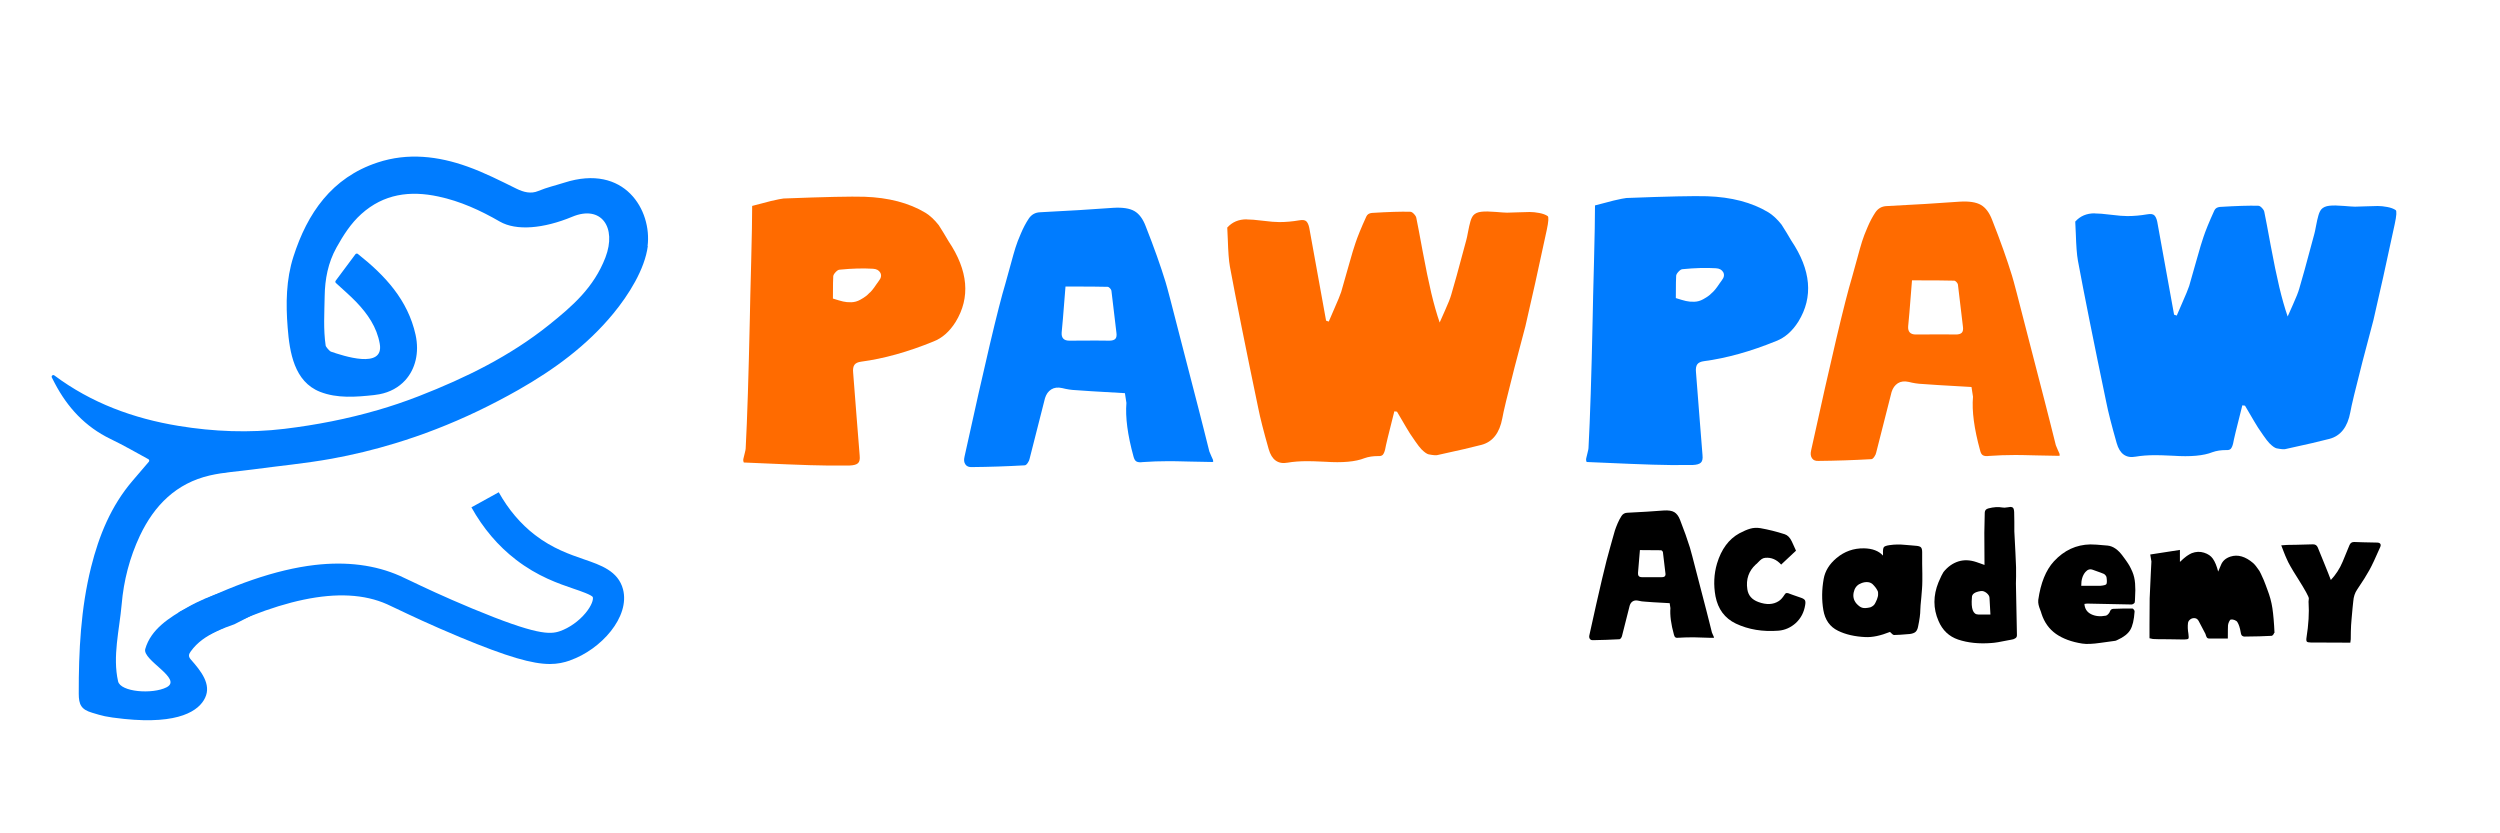 <svg width="300" height="100" viewBox="0 0 300 100" fill="none" xmlns="http://www.w3.org/2000/svg">
<g clip-path="url(#clip0_5_2)">
<path d="M77.74 29.51C77.38 32.33 75.41 35.42 73.61 37.61C70.45 41.46 66.49 44.35 62.2 46.79C59.01 48.6 55.73 50.18 52.35 51.49C50.71 52.13 49.05 52.7 47.37 53.21C44.91 53.96 42.4 54.57 39.83 55.04C36.68 55.61 33.47 55.91 30.29 56.34C28.59 56.57 26.85 56.67 25.19 57.05C21.16 57.98 18.52 60.63 16.79 64.28C15.56 66.89 14.84 69.67 14.6 72.52C14.33 75.59 13.49 78.76 14.17 81.76C14.46 83.04 18.28 83.34 19.98 82.48C21.99 81.46 17.05 79.23 17.43 77.88C18.11 75.5 20.31 74.12 22.42 72.92C23.85 72.1 25.35 71.47 26.89 70.99C28.47 70.5 30.1 70.16 31.76 69.93C35.02 69.48 38.25 69.4 41.44 69.71C37.55 70.52 33.1 72.29 28.13 74.91C27.41 75.15 26.7 75.43 26 75.76C24.79 76.33 23.69 77.05 22.89 78.17C22.65 78.5 22.57 78.76 22.89 79.13C24.12 80.52 25.39 82.11 24.61 83.74C23.9 85.25 21.54 86.96 14.88 86.27C12.62 86.03 12.3 85.9 11.06 85.53C9.75 85.14 9.45 84.57 9.45 83.23C9.44 78.12 9.69 73.04 10.93 68.06C11.88 64.26 13.33 60.7 15.91 57.69C16.57 56.92 17.22 56.15 17.86 55.41C17.94 55.31 17.92 55.16 17.8 55.1C16.44 54.36 14.87 53.45 13.25 52.67C10.23 51.21 8.1 48.9 6.57 45.98C6.45 45.75 6.33 45.53 6.22 45.3C6.13 45.11 6.35 44.92 6.52 45.05C10.97 48.37 16.01 50.22 21.44 51.11C25.66 51.8 29.91 51.97 34.14 51.46C37.94 51 41.69 50.27 45.36 49.2C46.95 48.74 48.52 48.21 50.07 47.61C50.16 47.58 50.24 47.54 50.33 47.51C55.89 45.34 61.21 42.73 65.89 38.98C68.68 36.74 71.25 34.53 72.65 30.9C74.04 27.27 72.14 24.56 68.67 26.01C65.2 27.45 61.95 27.72 59.98 26.59C57.66 25.25 55.24 24.14 52.6 23.58C49.2 22.85 46.05 23.26 43.36 25.68C42.09 26.82 41.2 28.23 40.38 29.7C39.36 31.53 38.99 33.51 38.96 35.55C38.93 37.52 38.79 39.51 39.08 41.47C39.1 41.62 39.54 42.14 39.72 42.2C41.13 42.68 46.12 44.37 45.57 41.25C45.22 39.25 44.11 37.66 42.75 36.24C41.99 35.45 41.15 34.74 40.31 33.96C40.23 33.89 40.22 33.77 40.28 33.69C41.04 32.67 41.83 31.62 42.65 30.51C42.72 30.42 42.85 30.4 42.94 30.47C46.21 33.06 48.94 35.99 49.87 40.18C50.34 42.33 49.84 44.3 48.62 45.64C47.85 46.48 46.8 47.07 45.53 47.31C45.31 47.35 45.09 47.38 44.87 47.41C42.73 47.64 40.47 47.83 38.41 47.02C35.3 45.8 34.75 42.27 34.52 39.31C34.29 36.45 34.33 33.53 35.21 30.8C36.88 25.59 39.8 21.32 45.31 19.5C48.94 18.3 52.58 18.73 56.1 19.99C58.12 20.71 60.04 21.69 61.97 22.64C62.84 23.07 63.72 23.29 64.59 22.92C65.71 22.46 66.55 22.29 67.71 21.92C74.98 19.59 78.25 25.26 77.71 29.53L77.74 29.51Z" fill="#007CFF"/>
<path d="M68.42 79.25C67.67 79.51 66.92 79.68 65.99 79.68C63.9 79.68 60.95 78.85 55.2 76.46C51.63 74.97 49.13 73.78 47.64 73.07C47.13 72.83 46.73 72.63 46.45 72.51C43.71 71.29 40.36 71.14 36.44 71.96C32.55 72.77 28.1 74.54 23.13 77.16L21.42 73.49C21.58 73.41 21.74 73.32 21.9 73.24C27.82 70.17 33.16 68.34 37.76 67.8C41.61 67.35 45.05 67.8 48 69.11C48.32 69.26 48.75 69.46 49.28 69.71C50.74 70.41 53.18 71.57 56.66 73.02C64.39 76.23 66 76.15 67.19 75.74C68.31 75.35 69.46 74.54 70.27 73.56C71.03 72.64 71.21 71.93 71.14 71.67C71.07 71.41 69.59 70.9 68.87 70.66C67.03 70.03 64.52 69.18 61.91 67.16C59.76 65.51 57.97 63.39 56.57 60.88L59.85 59.07C61 61.13 62.46 62.86 64.2 64.2C66.32 65.83 68.41 66.54 70.08 67.12C72.09 67.81 74.18 68.52 74.76 70.71C75.63 74.02 72.13 77.94 68.42 79.24V79.25Z" fill="#007CFF"/>
<path d="M90.26 24.71C90.73 24.59 91.14 24.49 91.49 24.39C91.84 24.29 92.18 24.21 92.52 24.12C92.86 24.04 93.18 23.97 93.48 23.91C93.78 23.85 93.96 23.82 94.03 23.82C98.96 23.63 102.19 23.56 103.73 23.61C106.62 23.71 109.06 24.34 111.05 25.53C111.59 25.86 112.13 26.36 112.65 27.02C112.74 27.16 112.95 27.48 113.25 27.98C113.56 28.48 113.75 28.8 113.82 28.94C116.19 32.47 116.47 35.7 114.67 38.64C113.94 39.8 113.05 40.58 112.01 40.98C108.93 42.24 106.04 43.04 103.34 43.4C102.96 43.45 102.69 43.57 102.54 43.77C102.39 43.97 102.33 44.3 102.38 44.75C102.43 45.44 102.56 47.19 102.79 50.01C103.01 52.83 103.14 54.38 103.16 54.66C103.21 55.11 103.14 55.42 102.96 55.58C102.78 55.75 102.46 55.84 101.98 55.86C100.13 55.88 98.53 55.87 97.18 55.82C96.23 55.8 93.59 55.69 89.26 55.5C89.19 55.36 89.17 55.2 89.21 55.04C89.25 54.87 89.3 54.66 89.37 54.38C89.44 54.11 89.48 53.92 89.48 53.83C89.67 50.28 89.83 45.08 89.98 38.24C90 36.82 90.06 34.57 90.14 31.49C90.22 28.41 90.26 26.15 90.26 24.7V24.71ZM99.96 35.83C100.48 36 100.88 36.11 101.17 36.18C101.45 36.25 101.79 36.28 102.16 36.27C102.54 36.26 102.89 36.16 103.23 35.97C103.37 35.9 103.5 35.82 103.62 35.74C103.74 35.66 103.84 35.59 103.92 35.53C104 35.47 104.1 35.39 104.2 35.28C104.3 35.17 104.38 35.1 104.43 35.07C104.48 35.03 104.56 34.94 104.68 34.79C104.8 34.64 104.88 34.54 104.91 34.49C104.95 34.44 105.03 34.31 105.18 34.1C105.32 33.89 105.42 33.76 105.46 33.71C105.74 33.36 105.8 33.03 105.64 32.73C105.47 32.43 105.18 32.27 104.75 32.25C103.59 32.18 102.26 32.21 100.77 32.36C100.63 32.36 100.47 32.45 100.29 32.64C100.11 32.83 100.01 32.99 99.99 33.14C99.97 33.35 99.95 34.25 99.95 35.84L99.96 35.83Z" fill="#FF6B00"/>
<path d="M145.48 55.44C145.17 55.44 144.31 55.42 142.89 55.39C141.47 55.35 140.59 55.34 140.26 55.34C139.15 55.34 138.11 55.38 137.13 55.45C136.8 55.5 136.55 55.47 136.38 55.38C136.21 55.29 136.1 55.08 136.02 54.78C135.31 52.2 135.03 50.06 135.17 48.35C135.17 48.3 135.11 47.91 134.99 47.18C131.6 46.99 129.65 46.87 129.13 46.82C128.56 46.8 128.01 46.71 127.46 46.57C126.94 46.45 126.5 46.51 126.15 46.73C125.79 46.96 125.55 47.3 125.4 47.78C124.83 49.98 124.22 52.41 123.55 55.06C123.53 55.2 123.45 55.37 123.32 55.56C123.19 55.75 123.07 55.84 122.95 55.84C120.84 55.96 118.73 56.03 116.63 56.05C116.28 56.07 116.01 55.97 115.85 55.73C115.68 55.49 115.65 55.19 115.74 54.81C118.16 43.77 119.79 36.86 120.64 34.06C120.78 33.59 120.98 32.86 121.24 31.89C121.5 30.92 121.71 30.19 121.86 29.71C122.01 29.23 122.23 28.65 122.52 27.99C122.8 27.33 123.11 26.75 123.44 26.25C123.77 25.75 124.23 25.49 124.83 25.47C128.15 25.3 131.06 25.13 133.57 24.94C134.71 24.87 135.56 25 136.13 25.33C136.7 25.66 137.15 26.27 137.48 27.14C138.48 29.67 139.27 31.9 139.86 33.82C140.03 34.34 140.63 36.64 141.67 40.71L143.8 48.95C143.87 49.21 144.09 50.08 144.46 51.54C144.83 53 145.05 53.88 145.12 54.17C145.17 54.29 145.24 54.47 145.35 54.72C145.46 54.97 145.52 55.12 145.55 55.16C145.57 55.25 145.59 55.33 145.59 55.37C145.59 55.41 145.55 55.44 145.48 55.44ZM127.86 34.38C127.6 37.7 127.45 39.53 127.4 39.89C127.35 40.55 127.66 40.88 128.32 40.88C130.95 40.86 132.55 40.86 133.12 40.88C133.47 40.88 133.72 40.8 133.85 40.65C133.98 40.5 134.02 40.25 133.97 39.92C133.61 36.89 133.41 35.21 133.37 34.88C133.35 34.79 133.29 34.68 133.19 34.58C133.09 34.48 133 34.42 132.91 34.42C132.27 34.4 130.59 34.38 127.87 34.38H127.86Z" fill="#007CFF"/>
<path d="M149.58 26.33C150.03 26.33 150.69 26.38 151.55 26.49C152.41 26.6 153.07 26.65 153.52 26.65C154.3 26.65 155.09 26.58 155.9 26.44C156.3 26.37 156.59 26.4 156.75 26.55C156.91 26.7 157.03 26.95 157.11 27.33C157.3 28.37 157.97 32.09 159.13 38.48L159.45 38.59C159.52 38.4 159.75 37.87 160.14 36.99C160.53 36.11 160.8 35.46 160.94 35.04C161.03 34.73 161.31 33.77 161.76 32.16C162.21 30.55 162.51 29.56 162.65 29.18C162.89 28.45 163.32 27.38 163.96 25.98C164.08 25.72 164.3 25.58 164.64 25.55C166.58 25.43 168.11 25.38 169.22 25.41C169.36 25.41 169.52 25.5 169.68 25.68C169.85 25.86 169.94 26.02 169.96 26.16C170.1 26.85 170.36 28.18 170.72 30.16C171.09 32.14 171.43 33.8 171.75 35.15C172.07 36.5 172.41 37.68 172.76 38.7C172.81 38.58 173.02 38.1 173.4 37.26C173.78 36.42 174.03 35.79 174.15 35.36C174.41 34.53 175.01 32.34 175.96 28.79C176.01 28.62 176.08 28.29 176.17 27.8C176.26 27.3 176.36 26.89 176.45 26.57C176.54 26.25 176.66 26.01 176.8 25.84C177.01 25.6 177.33 25.46 177.76 25.41C178.19 25.36 178.76 25.37 179.48 25.43C180.2 25.49 180.66 25.52 180.85 25.52C181.09 25.52 181.51 25.51 182.13 25.48C182.75 25.46 183.22 25.44 183.57 25.44C183.92 25.44 184.3 25.48 184.72 25.56C185.15 25.64 185.48 25.77 185.72 25.93C185.86 26.03 185.83 26.58 185.61 27.6C184.62 32.24 183.76 36.09 183.05 39.14C183 39.33 182.56 40.99 181.74 44.11C180.89 47.43 180.4 49.45 180.28 50.18C179.95 51.96 179.12 53.02 177.79 53.38C176.72 53.66 174.98 54.07 172.57 54.59C172.4 54.66 172.03 54.64 171.43 54.52C171.22 54.47 170.93 54.27 170.58 53.92C170.39 53.73 170.14 53.4 169.82 52.94C169.5 52.48 169.29 52.18 169.2 52.03C169.13 51.94 168.61 51.06 167.64 49.4L167.32 49.36C166.63 52.06 166.27 53.57 166.22 53.91C166.15 54.22 166.05 54.44 165.94 54.57C165.82 54.7 165.62 54.75 165.34 54.73C164.75 54.73 164.22 54.81 163.74 54.98C162.67 55.41 161.1 55.55 159.02 55.41C158 55.36 157.29 55.34 156.89 55.34C155.99 55.34 155.2 55.4 154.51 55.52C153.37 55.73 152.61 55.19 152.24 53.89C151.62 51.71 151.21 50.09 151 49.02C149.48 41.75 148.35 36.08 147.59 32C147.52 31.62 147.47 31.17 147.43 30.63C147.39 30.1 147.36 29.49 147.34 28.82C147.32 28.14 147.29 27.64 147.27 27.31C147.86 26.65 148.63 26.32 149.58 26.32V26.33Z" fill="#FF6B00"/>
<path d="M191.4 24.65C191.87 24.53 192.28 24.43 192.63 24.33C192.97 24.24 193.32 24.15 193.66 24.06C194 23.98 194.32 23.91 194.62 23.85C194.92 23.79 195.1 23.76 195.17 23.76C200.1 23.57 203.33 23.5 204.87 23.55C207.76 23.65 210.2 24.28 212.19 25.47C212.73 25.8 213.27 26.3 213.79 26.96C213.88 27.1 214.09 27.42 214.39 27.92C214.7 28.42 214.89 28.74 214.96 28.88C217.33 32.41 217.61 35.64 215.81 38.58C215.08 39.74 214.19 40.52 213.15 40.92C210.07 42.18 207.18 42.98 204.48 43.34C204.1 43.39 203.83 43.51 203.68 43.71C203.53 43.91 203.47 44.24 203.52 44.69C203.57 45.38 203.7 47.13 203.93 49.95C204.15 52.77 204.28 54.32 204.3 54.6C204.35 55.05 204.28 55.36 204.1 55.52C203.92 55.69 203.6 55.78 203.12 55.8C201.27 55.82 199.67 55.81 198.32 55.76C197.37 55.74 194.73 55.63 190.4 55.44C190.33 55.3 190.31 55.14 190.35 54.98C190.39 54.81 190.44 54.6 190.51 54.32C190.58 54.04 190.62 53.86 190.62 53.77C190.81 50.22 190.98 45.02 191.12 38.18C191.14 36.76 191.2 34.51 191.28 31.43C191.36 28.35 191.4 26.09 191.4 24.64V24.65ZM201.1 35.77C201.62 35.94 202.02 36.05 202.31 36.12C202.59 36.19 202.93 36.22 203.31 36.21C203.69 36.2 204.04 36.1 204.38 35.91C204.52 35.84 204.65 35.76 204.77 35.68C204.89 35.6 204.99 35.53 205.07 35.47C205.15 35.41 205.25 35.33 205.35 35.22C205.46 35.11 205.53 35.04 205.58 35.01C205.63 34.97 205.71 34.88 205.83 34.73C205.95 34.58 206.03 34.48 206.06 34.43C206.1 34.38 206.18 34.25 206.33 34.04C206.47 33.83 206.57 33.7 206.61 33.65C206.89 33.3 206.95 32.97 206.79 32.67C206.62 32.37 206.33 32.21 205.9 32.19C204.74 32.12 203.41 32.15 201.92 32.3C201.78 32.3 201.62 32.39 201.44 32.58C201.26 32.77 201.16 32.93 201.14 33.08C201.12 33.29 201.1 34.19 201.1 35.78V35.77Z" fill="#007CFF"/>
<path d="M247.06 54.7C246.75 54.7 245.89 54.68 244.47 54.65C243.05 54.61 242.17 54.6 241.84 54.6C240.73 54.6 239.68 54.64 238.71 54.71C238.38 54.76 238.13 54.73 237.96 54.64C237.79 54.55 237.68 54.34 237.61 54.04C236.9 51.46 236.61 49.32 236.76 47.61C236.76 47.56 236.7 47.17 236.58 46.44C233.19 46.25 231.24 46.13 230.72 46.08C230.15 46.06 229.6 45.97 229.05 45.83C228.53 45.71 228.09 45.77 227.74 45.99C227.39 46.22 227.14 46.56 226.99 47.04C226.42 49.24 225.81 51.67 225.14 54.32C225.12 54.46 225.04 54.63 224.91 54.82C224.78 55.01 224.66 55.1 224.54 55.1C222.43 55.22 220.32 55.29 218.22 55.31C217.86 55.33 217.6 55.23 217.44 54.99C217.28 54.75 217.24 54.45 217.33 54.07C219.75 43.03 221.38 36.12 222.23 33.32C222.37 32.85 222.57 32.12 222.83 31.15C223.09 30.18 223.3 29.45 223.45 28.97C223.6 28.49 223.82 27.91 224.11 27.25C224.39 26.59 224.7 26.01 225.03 25.51C225.36 25.01 225.82 24.75 226.41 24.73C229.73 24.56 232.64 24.39 235.15 24.2C236.29 24.13 237.14 24.26 237.71 24.59C238.28 24.92 238.73 25.53 239.06 26.4C240.06 28.93 240.85 31.16 241.44 33.08C241.61 33.6 242.21 35.9 243.25 39.97L245.38 48.21C245.45 48.47 245.67 49.34 246.04 50.8C246.41 52.26 246.63 53.14 246.7 53.43C246.75 53.55 246.82 53.73 246.93 53.98C247.04 54.23 247.1 54.38 247.13 54.42C247.15 54.51 247.17 54.59 247.17 54.63C247.17 54.67 247.13 54.7 247.06 54.7ZM229.44 33.64C229.18 36.96 229.03 38.79 228.98 39.15C228.93 39.81 229.24 40.14 229.9 40.14C232.53 40.12 234.13 40.12 234.7 40.14C235.06 40.14 235.3 40.06 235.43 39.91C235.56 39.76 235.6 39.51 235.55 39.18C235.19 36.15 234.99 34.47 234.95 34.14C234.93 34.05 234.87 33.94 234.77 33.84C234.67 33.73 234.58 33.68 234.49 33.68C233.85 33.66 232.17 33.64 229.45 33.64H229.44Z" fill="#FF6B00"/>
<path d="M251.34 25.61C251.79 25.61 252.45 25.66 253.31 25.77C254.17 25.88 254.83 25.93 255.28 25.93C256.06 25.93 256.85 25.86 257.66 25.72C258.06 25.65 258.35 25.68 258.51 25.83C258.67 25.98 258.79 26.23 258.87 26.61C259.06 27.65 259.73 31.37 260.89 37.76L261.21 37.87C261.28 37.68 261.51 37.15 261.9 36.27C262.29 35.39 262.56 34.74 262.7 34.32C262.79 34.01 263.07 33.05 263.52 31.44C263.97 29.83 264.27 28.84 264.41 28.46C264.65 27.73 265.08 26.66 265.72 25.26C265.84 25 266.06 24.86 266.4 24.83C268.34 24.71 269.87 24.66 270.98 24.69C271.12 24.69 271.28 24.78 271.44 24.96C271.61 25.14 271.7 25.3 271.72 25.44C271.86 26.13 272.12 27.46 272.48 29.44C272.85 31.42 273.19 33.08 273.51 34.43C273.83 35.78 274.17 36.96 274.52 37.98C274.57 37.86 274.78 37.38 275.16 36.54C275.54 35.7 275.79 35.07 275.91 34.64C276.17 33.81 276.77 31.62 277.72 28.07C277.77 27.9 277.84 27.57 277.93 27.08C278.02 26.58 278.12 26.17 278.21 25.85C278.3 25.53 278.42 25.29 278.56 25.12C278.77 24.88 279.09 24.74 279.52 24.69C279.95 24.64 280.52 24.65 281.24 24.71C281.96 24.77 282.42 24.8 282.61 24.8C282.85 24.8 283.27 24.79 283.89 24.76C284.51 24.74 284.98 24.72 285.33 24.72C285.68 24.72 286.06 24.76 286.48 24.84C286.91 24.92 287.24 25.05 287.48 25.21C287.62 25.31 287.59 25.86 287.37 26.88C286.38 31.52 285.52 35.37 284.81 38.42C284.76 38.61 284.32 40.27 283.5 43.39C282.65 46.71 282.16 48.73 282.04 49.46C281.71 51.24 280.88 52.3 279.55 52.66C278.48 52.94 276.74 53.35 274.33 53.87C274.16 53.94 273.79 53.92 273.19 53.8C272.98 53.75 272.69 53.55 272.34 53.2C272.15 53.01 271.9 52.68 271.58 52.22C271.26 51.76 271.05 51.46 270.96 51.31C270.89 51.22 270.37 50.34 269.4 48.68L269.08 48.64C268.39 51.34 268.03 52.85 267.98 53.19C267.91 53.5 267.81 53.72 267.7 53.85C267.58 53.98 267.38 54.03 267.1 54.01C266.51 54.01 265.98 54.09 265.5 54.26C264.43 54.69 262.86 54.83 260.78 54.69C259.76 54.64 259.05 54.62 258.65 54.62C257.75 54.62 256.96 54.68 256.27 54.8C255.13 55.01 254.37 54.47 254 53.17C253.38 50.99 252.97 49.37 252.76 48.3C251.24 41.03 250.11 35.36 249.35 31.28C249.28 30.9 249.23 30.45 249.19 29.91C249.15 29.38 249.12 28.77 249.1 28.1C249.08 27.42 249.05 26.92 249.03 26.59C249.62 25.93 250.39 25.6 251.34 25.6V25.61Z" fill="#007CFF"/>
<path d="M205.61 76.54C205.46 76.54 205.02 76.54 204.31 76.51C203.6 76.48 203.16 76.48 202.99 76.48C202.43 76.48 201.91 76.5 201.43 76.53C201.26 76.55 201.14 76.54 201.06 76.49C200.98 76.44 200.92 76.34 200.88 76.19C200.52 74.9 200.38 73.83 200.45 72.97C200.45 72.95 200.42 72.75 200.36 72.38C198.67 72.29 197.69 72.23 197.43 72.2C197.14 72.19 196.87 72.15 196.59 72.08C196.33 72.02 196.11 72.05 195.93 72.16C195.75 72.27 195.63 72.45 195.56 72.68C195.28 73.78 194.97 75 194.64 76.32C194.63 76.39 194.59 76.47 194.52 76.57C194.45 76.66 194.39 76.71 194.33 76.71C193.28 76.77 192.22 76.8 191.17 76.82C190.99 76.83 190.86 76.78 190.78 76.66C190.7 76.54 190.68 76.39 190.73 76.2C191.94 70.68 192.76 67.22 193.18 65.82C193.25 65.58 193.35 65.22 193.48 64.74C193.61 64.25 193.71 63.89 193.79 63.65C193.87 63.41 193.98 63.12 194.12 62.79C194.26 62.46 194.42 62.17 194.58 61.92C194.74 61.67 194.98 61.54 195.27 61.53C196.93 61.45 198.39 61.36 199.64 61.26C200.21 61.22 200.64 61.29 200.92 61.46C201.2 61.63 201.43 61.93 201.6 62.37C202.1 63.64 202.49 64.75 202.79 65.71C202.87 65.97 203.18 67.12 203.7 69.16L204.77 73.28C204.81 73.41 204.91 73.84 205.1 74.58C205.28 75.31 205.39 75.75 205.43 75.9C205.45 75.96 205.49 76.05 205.55 76.18C205.61 76.31 205.64 76.38 205.65 76.4C205.66 76.45 205.67 76.48 205.67 76.51C205.67 76.54 205.65 76.55 205.62 76.55L205.61 76.54ZM196.79 66C196.66 67.66 196.58 68.58 196.56 68.76C196.54 69.09 196.69 69.26 197.02 69.26C198.34 69.25 199.14 69.25 199.42 69.26C199.6 69.26 199.72 69.22 199.79 69.14C199.85 69.06 199.88 68.94 199.85 68.78C199.67 67.26 199.57 66.42 199.55 66.26C199.54 66.21 199.51 66.16 199.46 66.11C199.41 66.06 199.37 66.03 199.32 66.03C199 66.02 198.16 66.01 196.8 66.01L196.79 66Z" fill="black"/>
<path d="M213.75 67.76C213.19 67.14 212.55 66.87 211.83 66.94C211.68 66.95 211.53 67 211.4 67.09C211.27 67.18 211.14 67.3 211 67.45C210.86 67.6 210.76 67.7 210.69 67.74C209.84 68.53 209.5 69.52 209.68 70.71C209.79 71.45 210.22 71.95 211 72.24C211.97 72.6 212.79 72.56 213.45 72.13C213.69 71.98 213.92 71.72 214.14 71.37C214.22 71.26 214.28 71.2 214.31 71.18C214.34 71.16 214.43 71.16 214.57 71.18C214.84 71.29 215.34 71.46 216.06 71.71C216.32 71.79 216.49 71.89 216.58 72.01C216.66 72.13 216.67 72.33 216.62 72.61C216.48 73.49 216.1 74.2 215.5 74.76C214.9 75.3 214.21 75.61 213.44 75.68C211.53 75.83 209.82 75.55 208.3 74.83C206.97 74.19 206.16 73.1 205.86 71.56C205.61 70.2 205.67 68.89 206.04 67.63C206.56 65.9 207.46 64.69 208.72 64C209.21 63.74 209.64 63.55 210.03 63.44C210.41 63.33 210.82 63.31 211.25 63.38C212.21 63.55 213.18 63.79 214.17 64.11C214.51 64.22 214.8 64.51 215.02 64.98C215.04 65.03 215.21 65.4 215.52 66.08L213.76 67.73L213.75 67.76Z" fill="black"/>
<path d="M227.3 76.2C227.24 76.2 227.18 76.18 227.12 76.13C227.06 76.08 227 76.03 226.93 75.96C226.87 75.89 226.82 75.85 226.8 75.83C225.67 76.28 224.69 76.49 223.85 76.45C222.57 76.39 221.47 76.14 220.56 75.69C219.59 75.22 219 74.39 218.8 73.2C218.6 72 218.61 70.76 218.84 69.47C219.01 68.52 219.52 67.69 220.39 66.96C221.34 66.17 222.43 65.78 223.68 65.8C224.69 65.82 225.45 66.11 225.96 66.67V66.42C225.94 66 225.98 65.74 226.08 65.64C226.16 65.55 226.38 65.47 226.72 65.42C227.06 65.37 227.4 65.34 227.72 65.34C227.95 65.34 228.19 65.34 228.44 65.37C228.69 65.39 228.98 65.41 229.3 65.44C229.62 65.47 229.84 65.49 229.97 65.5C230.24 65.52 230.43 65.59 230.52 65.69C230.61 65.79 230.66 65.98 230.66 66.25C230.66 66.64 230.66 67.11 230.66 67.65C230.66 68.19 230.67 68.59 230.68 68.83C230.68 69.07 230.68 69.37 230.68 69.72C230.68 70.07 230.66 70.39 230.64 70.68C230.62 70.97 230.6 71.3 230.56 71.67C230.48 72.44 230.44 72.94 230.44 73.16C230.44 73.66 230.35 74.35 230.16 75.24C230.1 75.51 230 75.71 229.85 75.84C229.7 75.96 229.48 76.04 229.18 76.08C228.27 76.16 227.64 76.2 227.3 76.2ZM223.16 70.07C222.78 70.27 222.54 70.61 222.44 71.1C222.34 71.59 222.44 72.02 222.75 72.4C222.99 72.67 223.22 72.85 223.44 72.92C223.67 73 224 72.98 224.44 72.88C224.72 72.77 224.93 72.6 225.04 72.35C225.15 72.12 225.21 71.99 225.23 71.94C225.25 71.89 225.27 71.81 225.31 71.69C225.35 71.57 225.37 71.47 225.37 71.4C225.37 71.33 225.37 71.23 225.37 71.12C225.37 71.01 225.33 70.92 225.28 70.84C225.16 70.6 224.97 70.35 224.69 70.08C224.49 69.91 224.24 69.84 223.96 69.85C223.68 69.86 223.41 69.94 223.16 70.08V70.07Z" fill="black"/>
<path d="M238.14 67.79L238.12 63.93C238.12 63.49 238.14 62.69 238.17 61.51C238.18 61.25 238.32 61.08 238.6 61.01C239.24 60.84 239.8 60.81 240.29 60.9C240.42 60.91 240.5 60.92 240.54 60.92C240.61 60.92 240.73 60.91 240.9 60.88C241.07 60.85 241.19 60.83 241.26 60.83C241.33 60.83 241.43 60.85 241.54 60.91C241.63 60.99 241.69 61.18 241.7 61.46C241.71 61.6 241.72 61.98 241.72 62.61V63.76C241.73 64.03 241.78 64.88 241.85 66.29C241.93 67.71 241.95 68.67 241.93 69.18C241.92 69.57 241.91 69.85 241.91 70.01C241.95 72.44 241.99 74.47 242.03 76.11C242.04 76.23 242.03 76.33 242 76.41C241.97 76.49 241.91 76.56 241.81 76.61C241.71 76.66 241.64 76.69 241.6 76.71C241.55 76.73 241.44 76.75 241.27 76.78C241.1 76.81 240.99 76.83 240.94 76.84C240.03 77.03 239.38 77.14 238.98 77.16C237.49 77.28 236.15 77.14 234.98 76.75C233.89 76.38 233.1 75.64 232.62 74.51C231.97 73.02 231.97 71.47 232.62 69.87C232.89 69.24 233.09 68.83 233.22 68.64C233.74 68 234.34 67.58 235.01 67.37C235.68 67.16 236.4 67.19 237.17 67.45C237.19 67.45 237.34 67.5 237.6 67.6C237.86 67.7 238.04 67.76 238.13 67.79H238.14ZM236.63 71.7C236.51 73.06 236.77 73.74 237.39 73.74H238.85C238.78 72.51 238.74 71.84 238.74 71.73C238.73 71.53 238.61 71.34 238.38 71.15C238.15 70.97 237.92 70.89 237.68 70.93C236.97 71.04 236.62 71.29 236.63 71.69V71.7Z" fill="black"/>
<path d="M255.85 72.54C255.27 72.54 253.47 72.5 250.45 72.43C250.44 72.43 250.33 72.44 250.13 72.47C250.17 73.04 250.43 73.45 250.93 73.7C251.43 73.95 252.02 74.01 252.71 73.88C252.8 73.86 252.9 73.79 253 73.68C253.1 73.57 253.16 73.47 253.19 73.38C253.26 73.17 253.4 73.06 253.62 73.06C254.58 73.02 255.34 73.01 255.9 73.02C255.95 73.03 256 73.08 256.07 73.17C256.14 73.26 256.16 73.33 256.15 73.39C256.08 74.4 255.91 75.13 255.63 75.59C255.36 76.05 254.84 76.46 254.08 76.8C253.95 76.87 253.84 76.91 253.74 76.91C253.59 76.92 253.03 77 252.07 77.14C251.11 77.28 250.38 77.31 249.87 77.23C248.59 77.03 247.54 76.64 246.72 76.07C245.9 75.49 245.32 74.69 244.98 73.64C244.96 73.53 244.9 73.38 244.82 73.17C244.74 72.96 244.67 72.77 244.63 72.58C244.59 72.4 244.57 72.2 244.59 72C244.88 69.96 245.5 68.42 246.47 67.36C247.7 66.03 249.16 65.36 250.84 65.33C251.15 65.32 251.84 65.37 252.92 65.47C253.58 65.54 254.19 65.97 254.75 66.75C254.82 66.83 254.91 66.95 255.01 67.1C255.11 67.25 255.18 67.35 255.22 67.4C255.26 67.45 255.31 67.53 255.38 67.64C255.45 67.75 255.51 67.84 255.55 67.92C255.59 68 255.64 68.09 255.7 68.21C255.76 68.33 255.82 68.46 255.88 68.6C256.06 69.02 256.17 69.49 256.21 70.01C256.25 70.54 256.25 71.09 256.21 71.65C256.2 71.96 256.19 72.17 256.17 72.27C256.17 72.32 256.13 72.37 256.05 72.43C255.97 72.49 255.91 72.52 255.86 72.52L255.85 72.54ZM249.75 70.3H252.01C252.44 70.26 252.69 70.2 252.76 70.1C252.83 70 252.85 69.74 252.79 69.32C252.79 69.24 252.75 69.15 252.68 69.06C252.61 68.97 252.54 68.91 252.47 68.87C252.41 68.83 251.96 68.67 251.12 68.37C250.8 68.25 250.51 68.34 250.25 68.64C249.91 69.04 249.74 69.59 249.75 70.29V70.3Z" fill="black"/>
<path d="M272.88 75.97C272.88 76.03 272.84 76.1 272.77 76.18C272.7 76.26 272.64 76.3 272.59 76.3C271.72 76.35 270.64 76.38 269.34 76.39C269.23 76.39 269.15 76.36 269.08 76.31C269.01 76.26 268.97 76.2 268.95 76.14C268.93 76.08 268.9 75.99 268.88 75.85C268.79 75.31 268.65 74.91 268.49 74.66C268.44 74.56 268.33 74.48 268.16 74.41C267.99 74.34 267.84 74.32 267.71 74.34C267.63 74.36 267.55 74.46 267.48 74.62C267.41 74.78 267.37 74.92 267.36 75.04C267.35 75.15 267.34 75.67 267.34 76.62H265.1C265.04 76.62 264.99 76.62 264.94 76.59C264.89 76.57 264.85 76.54 264.82 76.49C264.79 76.44 264.77 76.41 264.76 76.38C264.75 76.36 264.73 76.3 264.7 76.22C264.67 76.14 264.66 76.09 264.66 76.08C264.22 75.25 263.94 74.72 263.83 74.5C263.72 74.31 263.57 74.2 263.38 74.18C263.18 74.16 263 74.2 262.84 74.32C262.68 74.44 262.58 74.59 262.56 74.76C262.51 75.16 262.53 75.6 262.61 76.06C262.66 76.37 262.65 76.56 262.61 76.63C262.56 76.7 262.38 76.74 262.09 76.74C261.85 76.73 261.23 76.72 260.21 76.71C259.2 76.71 258.58 76.7 258.35 76.68C258.34 76.68 258.2 76.65 257.94 76.59V74.92C257.95 73.06 257.96 72.02 257.96 71.81C257.97 71.57 258.02 70.55 258.1 68.73C258.15 67.85 258.17 67.4 258.17 67.38C258.17 67.36 258.12 67.08 258.03 66.54L261.59 65.99V67.43C261.59 67.43 261.69 67.35 261.78 67.26C261.87 67.17 261.93 67.11 261.97 67.08C262.01 67.05 262.06 67 262.15 66.93C262.24 66.86 262.3 66.81 262.35 66.77C262.4 66.73 262.46 66.69 262.54 66.64C262.62 66.59 262.69 66.54 262.77 66.5C262.85 66.46 262.93 66.42 263.01 66.38C263.51 66.19 264 66.17 264.48 66.32C264.96 66.47 265.31 66.71 265.54 67.04C265.8 67.41 266.01 67.92 266.18 68.59C266.38 68.12 266.49 67.87 266.5 67.84C266.69 67.33 267.07 66.98 267.66 66.79C268.54 66.51 269.44 66.77 270.38 67.57C270.58 67.75 270.83 68.06 271.13 68.51C271.2 68.62 271.37 68.98 271.65 69.61C271.7 69.72 271.77 69.91 271.88 70.2L272.09 70.77C272.37 71.49 272.58 72.24 272.69 73C272.8 73.76 272.89 74.75 272.94 75.94L272.88 75.97Z" fill="black"/>
<path d="M277.02 72.27C277.02 72.27 277.02 72.15 277.04 72.03C277.05 71.91 277.06 71.83 277.06 71.81C277.06 71.61 276.62 70.81 275.74 69.41C275.53 69.07 275.35 68.79 275.22 68.58C275.09 68.37 274.97 68.16 274.85 67.95C274.73 67.74 274.65 67.59 274.6 67.49C274.55 67.39 274.49 67.25 274.4 67.06C274.32 66.88 274.26 66.74 274.22 66.65C274.18 66.56 274.12 66.38 274.01 66.12C273.9 65.86 273.82 65.63 273.75 65.44C274.2 65.4 274.44 65.39 274.46 65.39C274.9 65.39 275.92 65.37 277.54 65.32C277.82 65.31 278.02 65.43 278.13 65.69C278.22 65.93 278.47 66.54 278.88 67.53C279.28 68.52 279.56 69.21 279.7 69.6C280.29 68.97 280.77 68.24 281.12 67.4C281.23 67.15 281.5 66.49 281.94 65.41C282.05 65.15 282.24 65.03 282.51 65.04C283.07 65.06 283.98 65.09 285.25 65.11C285.43 65.11 285.56 65.16 285.63 65.25C285.7 65.34 285.7 65.48 285.63 65.64C285.07 66.92 284.64 67.85 284.32 68.42C284.01 68.99 283.52 69.77 282.85 70.76C282.59 71.14 282.43 71.61 282.39 72.18C282.38 72.27 282.35 72.53 282.31 72.94C282.27 73.35 282.23 73.79 282.19 74.27C282.15 74.75 282.13 75.01 282.13 75.04C282.11 75.47 282.09 76.02 282.09 76.71C282.09 76.72 282.07 76.86 282.04 77.12C279.29 77.11 277.71 77.1 277.29 77.1C277.04 77.1 276.88 77.06 276.82 76.99C276.76 76.92 276.74 76.76 276.78 76.51C277.03 74.95 277.11 73.54 277.03 72.28L277.02 72.27Z" fill="black"/>
</g>
<defs>
<clipPath id="clip0_5_2">
<rect width="300" height="100" fill="white"/>
</clipPath>
</defs>
</svg>
